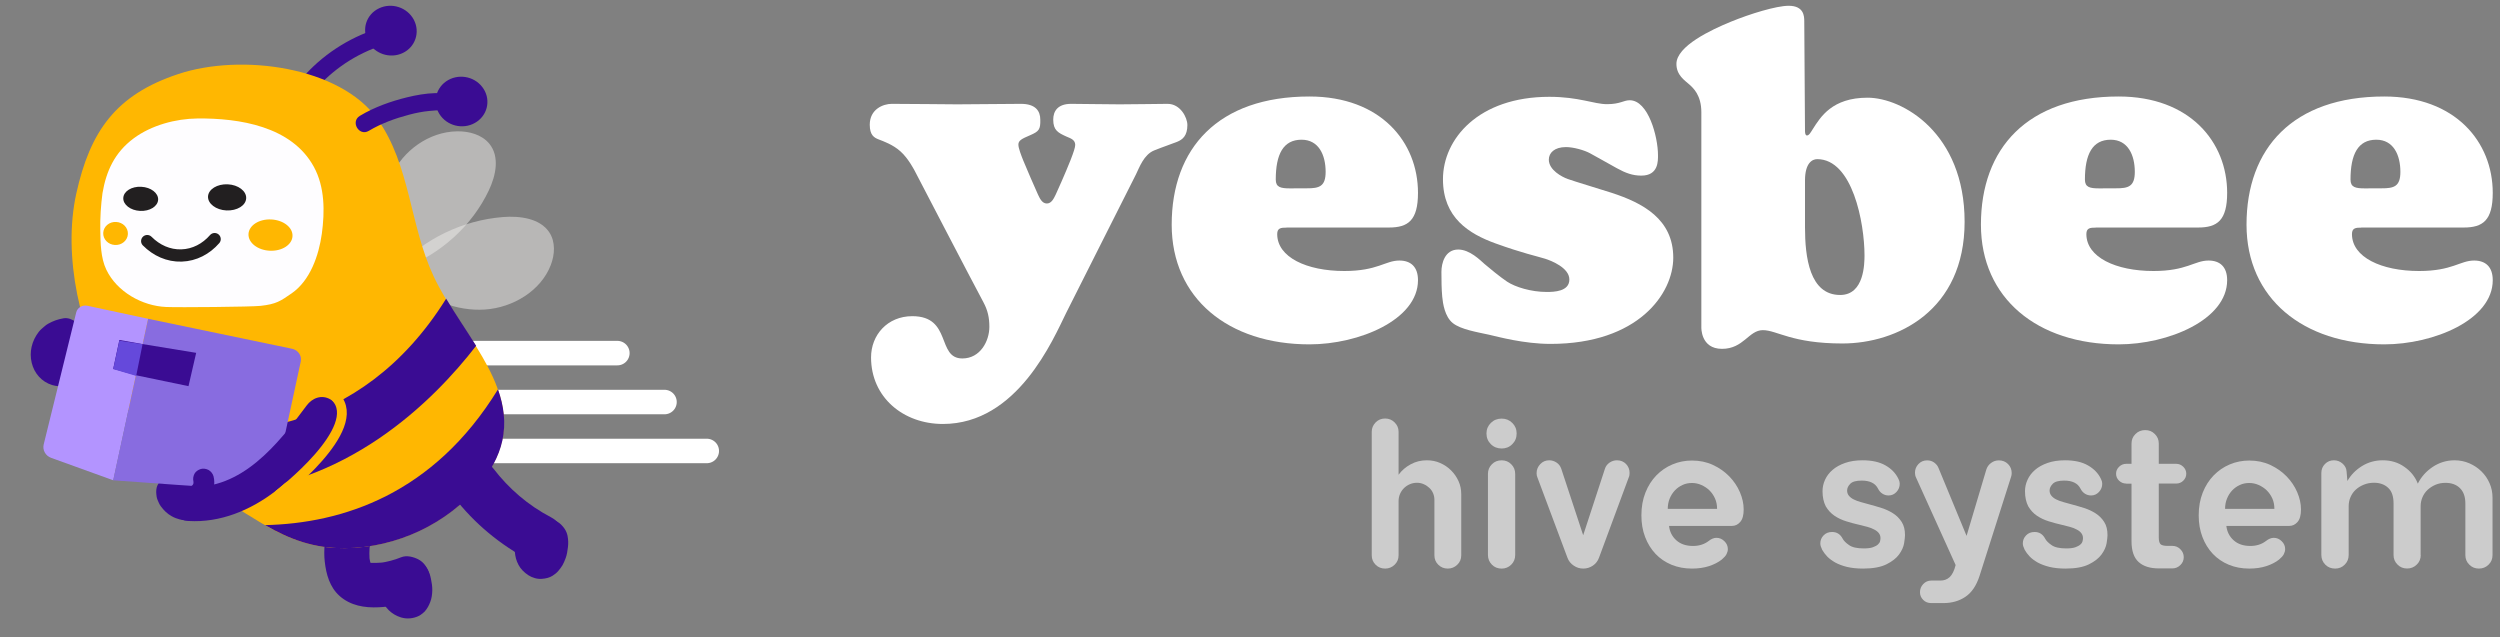<svg width="102" height="26" viewBox="0 0 102 26" fill="none" xmlns="http://www.w3.org/2000/svg">
<rect x="0" y="0" width="102" height="26" fill="#808080" stroke="none"/>
<g clip-path="url(#clip0)">
<path d="M3.327 13.717C3.336 13.668 3.34 13.615 3.332 13.57C3.307 13.405 3.233 13.237 3.093 13.135C2.954 13.032 2.769 12.954 2.588 12.987C2.354 13.028 2.169 13.094 1.964 13.209C1.91 13.237 1.861 13.274 1.816 13.315C1.733 13.385 1.647 13.455 1.581 13.541C1.298 13.906 1.187 14.361 1.294 14.804C1.397 15.227 1.696 15.58 2.132 15.711C2.469 15.813 2.847 15.748 3.085 15.477C3.254 15.284 3.274 15.059 3.286 14.821" fill="#3A0C93"/>
</g>
<g clip-path="url(#clip1)">
<g opacity="0.8">
<path opacity="0.8" d="M16.218 10.927C17.303 9.745 18.881 8.984 20.524 8.855C21.219 8.801 22.032 8.91 22.409 9.475C22.671 9.868 22.639 10.387 22.469 10.822C22.067 11.858 20.941 12.551 19.787 12.629C18.633 12.706 17.482 12.228 16.627 11.482" fill="#ECEAE9" fill-opacity="0.8"/>
</g>
<g opacity="0.8">
<path opacity="0.8" d="M16.459 10.943C17.991 10.364 19.268 9.2 19.946 7.765C20.235 7.156 20.395 6.387 19.963 5.862C19.661 5.494 19.143 5.35 18.655 5.358C17.497 5.373 16.436 6.154 15.976 7.165C15.515 8.175 15.601 9.369 16.049 10.392" fill="#ECEAE9" fill-opacity="0.8"/>
</g>
<path d="M17.533 18.399H28.836" stroke="white" stroke-miterlimit="10" stroke-linecap="round"/>
<path d="M15.592 16.403H27.111" stroke="white" stroke-miterlimit="10" stroke-linecap="round"/>
<path d="M13.668 14.407H25.188" stroke="white" stroke-miterlimit="10" stroke-linecap="round"/>
<path d="M16.433 2.163C15.915 2.408 15.282 2.199 15.015 1.694C14.747 1.189 14.949 0.582 15.467 0.338C15.985 0.093 16.618 0.302 16.885 0.807C17.149 1.312 16.948 1.919 16.433 2.163Z" fill="#3A0C93"/>
<path d="M15.632 1.098C14.421 1.44 13.316 2.112 12.468 3.031C12.336 3.171 12.326 3.393 12.468 3.533C12.6 3.664 12.844 3.677 12.976 3.533C13.741 2.702 14.725 2.092 15.82 1.782C16.265 1.655 16.077 0.971 15.632 1.098Z" fill="#3A0C93"/>
<path d="M13.385 21.504C13.254 21.957 13.197 22.446 13.25 22.915C13.306 23.424 13.451 23.952 13.851 24.311C14.296 24.709 14.87 24.806 15.454 24.777C15.932 24.754 16.414 24.666 16.859 24.487C17.09 24.392 17.278 24.291 17.407 24.07C17.523 23.874 17.572 23.587 17.499 23.369C17.427 23.15 17.288 22.938 17.077 22.827C16.873 22.72 16.592 22.645 16.368 22.736C16.087 22.85 15.8 22.925 15.5 22.968C15.583 22.958 15.662 22.945 15.744 22.935C15.48 22.968 15.207 22.981 14.943 22.948C15.025 22.958 15.104 22.971 15.187 22.981C15.101 22.968 15.018 22.948 14.939 22.915C15.012 22.945 15.085 22.977 15.16 23.007C15.104 22.981 15.055 22.951 15.005 22.915C15.068 22.964 15.131 23.01 15.19 23.059C15.137 23.017 15.091 22.968 15.048 22.915C15.098 22.977 15.144 23.039 15.193 23.098C15.147 23.033 15.108 22.964 15.075 22.893C15.104 22.964 15.137 23.036 15.167 23.111C15.114 22.981 15.081 22.847 15.061 22.71C15.071 22.791 15.085 22.87 15.094 22.951C15.061 22.697 15.065 22.446 15.094 22.192C15.085 22.273 15.071 22.351 15.061 22.433C15.085 22.283 15.114 22.133 15.157 21.989C15.289 21.533 14.995 20.982 14.514 20.871C14.022 20.76 13.527 21.018 13.385 21.504Z" fill="#3A0C93"/>
<path d="M15.499 24.001C15.493 24.096 15.509 24.19 15.526 24.281C15.533 24.33 15.546 24.376 15.566 24.422C15.635 24.604 15.724 24.764 15.866 24.901C16.008 25.038 16.173 25.132 16.361 25.191C16.605 25.266 16.869 25.237 17.096 25.126C17.119 25.116 17.136 25.103 17.156 25.09C17.212 25.047 17.274 25.008 17.324 24.953C17.436 24.826 17.489 24.721 17.552 24.568C17.611 24.418 17.634 24.249 17.637 24.089C17.641 23.929 17.614 23.763 17.581 23.607C17.552 23.463 17.502 23.316 17.423 23.192C17.271 22.954 17.047 22.795 16.766 22.759C16.72 22.752 16.671 22.742 16.625 22.746C16.552 22.749 16.47 22.759 16.4 22.778C16.334 22.801 16.258 22.827 16.202 22.87C16.084 22.951 16.034 23.01 15.945 23.127C15.899 23.199 15.872 23.277 15.869 23.362C15.849 23.447 15.852 23.528 15.879 23.613C15.918 23.76 16.034 23.916 16.173 23.988C16.321 24.066 16.499 24.105 16.664 24.05C16.714 24.03 16.766 24.008 16.816 23.988C16.912 23.933 16.987 23.858 17.044 23.763C17.047 23.76 17.05 23.756 17.053 23.753C17.02 23.796 16.987 23.838 16.954 23.88C16.961 23.874 16.968 23.867 16.974 23.861C16.931 23.893 16.889 23.926 16.846 23.959C16.855 23.949 16.869 23.942 16.879 23.936C16.829 23.955 16.776 23.978 16.727 23.998C16.743 23.991 16.76 23.985 16.78 23.981C16.724 23.988 16.667 23.998 16.611 24.004C16.634 24.001 16.657 24.001 16.684 24.004C16.628 23.998 16.572 23.988 16.516 23.981C16.535 23.985 16.552 23.991 16.572 23.998C16.522 23.978 16.47 23.955 16.42 23.936C16.443 23.946 16.463 23.959 16.483 23.972C16.44 23.939 16.397 23.906 16.354 23.874C16.37 23.89 16.387 23.903 16.4 23.923C16.367 23.88 16.334 23.838 16.301 23.796C16.324 23.828 16.344 23.861 16.361 23.897C16.341 23.848 16.318 23.796 16.298 23.747C16.337 23.845 16.361 23.949 16.374 24.053C16.367 23.998 16.357 23.942 16.351 23.887C16.364 23.988 16.367 24.089 16.354 24.19C16.361 24.135 16.37 24.079 16.377 24.024C16.367 24.096 16.351 24.167 16.321 24.236C16.341 24.187 16.364 24.135 16.384 24.086C16.37 24.118 16.351 24.148 16.331 24.177C16.364 24.135 16.397 24.092 16.43 24.05C16.413 24.069 16.4 24.086 16.38 24.102C16.423 24.069 16.466 24.037 16.509 24.004C16.489 24.017 16.47 24.03 16.45 24.04C16.499 24.02 16.552 23.998 16.601 23.978C16.578 23.988 16.559 23.991 16.535 23.998C16.591 23.991 16.648 23.981 16.704 23.975C16.667 23.978 16.634 23.978 16.598 23.975C16.654 23.981 16.71 23.991 16.766 23.998C16.73 23.991 16.697 23.981 16.661 23.968C16.71 23.988 16.763 24.011 16.813 24.03C16.766 24.011 16.724 23.985 16.684 23.955C16.727 23.988 16.77 24.02 16.813 24.053C16.773 24.024 16.74 23.988 16.707 23.949C16.74 23.991 16.773 24.034 16.806 24.076C16.773 24.034 16.747 23.985 16.724 23.936C16.743 23.985 16.766 24.037 16.786 24.086C16.766 24.04 16.756 23.994 16.747 23.946C16.753 24.001 16.763 24.056 16.77 24.112C16.766 24.073 16.763 24.037 16.766 23.998C16.776 23.845 16.687 23.659 16.578 23.551C16.47 23.444 16.288 23.359 16.126 23.365C15.961 23.372 15.79 23.427 15.674 23.551C15.641 23.593 15.608 23.636 15.575 23.678C15.529 23.782 15.499 23.887 15.499 24.001Z" fill="#3A0C93"/>
<path d="M10.473 21.22C8.16 19.867 6.066 18.106 4.663 15.889C3.258 13.675 2.552 10.428 3.113 7.895C3.674 5.362 4.719 3.865 7.283 3.018C9.843 2.17 13.871 2.718 15.399 4.856C16.741 6.731 16.718 9.202 17.692 11.273C18.747 13.519 21.011 15.563 20.486 17.973C20.341 18.634 19.988 19.241 19.552 19.776C18.253 21.363 16.174 22.345 14.066 22.364C11.958 22.384 10.635 21.344 8.629 20.014" fill="#FFB701"/>
<path d="M8.689 20.033L8.827 20.124C14.093 19.958 17.685 16.362 19.427 14.109C19.028 13.47 18.589 12.831 18.203 12.185C14.673 17.849 9.233 18.015 5.818 17.418C6.656 18.393 7.633 19.264 8.689 20.033Z" fill="#3A0C93"/>
<path d="M7.635 19.505C7.434 19.499 7.233 19.492 7.031 19.485C6.949 19.482 6.873 19.485 6.79 19.502C6.698 19.521 6.606 19.573 6.54 19.639C6.503 19.675 6.5 19.665 6.454 19.746C6.434 19.782 6.404 19.841 6.395 19.883C6.362 20.023 6.371 20.125 6.391 20.265C6.404 20.353 6.444 20.434 6.48 20.516C6.503 20.568 6.53 20.614 6.563 20.659C6.685 20.822 6.82 20.959 7.002 21.06C7.209 21.178 7.45 21.236 7.688 21.24C7.816 21.24 7.952 21.184 8.041 21.096C8.127 21.011 8.193 20.871 8.186 20.747C8.179 20.62 8.137 20.486 8.041 20.398C7.942 20.31 7.823 20.255 7.688 20.255C7.648 20.255 7.609 20.252 7.566 20.248C7.609 20.255 7.655 20.262 7.698 20.265C7.619 20.255 7.543 20.232 7.47 20.203C7.51 20.219 7.549 20.235 7.589 20.252C7.523 20.222 7.46 20.186 7.401 20.141C7.434 20.167 7.467 20.193 7.503 20.219C7.447 20.177 7.397 20.125 7.351 20.069C7.378 20.102 7.404 20.134 7.43 20.17C7.394 20.125 7.365 20.072 7.341 20.02C7.358 20.059 7.374 20.098 7.391 20.138C7.371 20.095 7.358 20.049 7.351 20.001C7.358 20.043 7.365 20.089 7.368 20.131C7.365 20.098 7.365 20.066 7.368 20.03C7.361 20.072 7.355 20.118 7.351 20.16C7.351 20.151 7.355 20.144 7.358 20.134C7.341 20.173 7.325 20.213 7.308 20.252C7.312 20.248 7.312 20.245 7.315 20.242C7.289 20.274 7.262 20.307 7.236 20.343C7.239 20.34 7.242 20.336 7.246 20.336C7.213 20.363 7.18 20.389 7.143 20.415C7.147 20.415 7.15 20.411 7.153 20.411C7.114 20.428 7.074 20.444 7.035 20.46C7.041 20.457 7.048 20.457 7.054 20.454C7.012 20.46 6.965 20.467 6.922 20.47C6.975 20.467 7.031 20.47 7.087 20.473C7.15 20.477 7.209 20.477 7.272 20.48C7.394 20.483 7.513 20.486 7.635 20.49C7.76 20.493 7.902 20.431 7.988 20.346C8.074 20.262 8.14 20.121 8.133 19.997C8.127 19.87 8.084 19.737 7.988 19.648C7.889 19.557 7.774 19.508 7.635 19.505Z" fill="#3A0C93"/>
<path d="M3.567 12.475L6.045 13.007L4.62 19.596L2.086 18.68C1.855 18.595 1.727 18.363 1.783 18.132L3.109 12.749C3.155 12.553 3.36 12.43 3.567 12.475Z" fill="#B394FF"/>
<path d="M6.044 13.007L11.914 14.229C12.164 14.282 12.323 14.516 12.27 14.754L11.227 19.586C11.168 19.857 10.907 20.046 10.617 20.026L4.619 19.596" fill="#886CE0"/>
<path d="M4.87 13.871L5.774 14.031L8.004 14.396L7.691 15.755L5.556 15.312L4.619 15.048L4.87 13.871Z" fill="#3A0C93"/>
<path d="M5.817 14.043L5.556 15.337L4.619 15.06L4.87 13.899L5.817 14.043Z" fill="#6549DB"/>
<path d="M20.133 19.121C20.766 19.942 21.544 20.614 22.472 21.1C23.597 21.69 22.782 23.48 21.65 22.886C20.406 22.231 19.357 21.364 18.506 20.262C17.737 19.258 19.364 18.116 20.133 19.121Z" fill="#3A0C93"/>
<path d="M21.067 22.081C21.051 22.123 21.038 22.166 21.031 22.208C21.015 22.302 20.995 22.41 21.005 22.508C21.021 22.707 21.061 22.87 21.156 23.049C21.245 23.218 21.391 23.359 21.552 23.466C21.711 23.571 21.928 23.636 22.12 23.616C22.271 23.603 22.41 23.574 22.542 23.492C22.628 23.437 22.71 23.375 22.776 23.297C22.839 23.222 22.902 23.144 22.951 23.059C23.001 22.971 23.04 22.873 23.076 22.778C23.133 22.632 23.152 22.475 23.172 22.322C23.192 22.162 23.185 22.019 23.156 21.862C23.136 21.761 23.093 21.657 23.034 21.572C22.951 21.455 22.855 21.347 22.724 21.279C22.466 21.145 22.123 21.109 21.872 21.282C21.734 21.377 21.625 21.494 21.579 21.657C21.536 21.807 21.556 22.009 21.641 22.143C21.73 22.276 21.859 22.397 22.021 22.433C22.179 22.469 22.374 22.465 22.512 22.371C22.526 22.361 22.535 22.355 22.549 22.348C22.499 22.368 22.446 22.39 22.397 22.41C22.41 22.407 22.423 22.404 22.44 22.4C22.384 22.407 22.328 22.416 22.271 22.423C22.288 22.423 22.301 22.423 22.314 22.423C22.258 22.416 22.202 22.407 22.146 22.4C22.166 22.404 22.186 22.407 22.202 22.413C22.153 22.394 22.1 22.371 22.05 22.351C22.073 22.361 22.097 22.374 22.116 22.387C22.073 22.355 22.031 22.322 21.988 22.289C22.004 22.302 22.017 22.315 22.031 22.332C21.998 22.289 21.965 22.247 21.932 22.205C21.945 22.224 21.958 22.244 21.968 22.267C21.948 22.218 21.925 22.166 21.905 22.117C21.919 22.152 21.928 22.188 21.932 22.224C21.925 22.169 21.915 22.113 21.909 22.058C21.919 22.146 21.909 22.237 21.899 22.325C21.905 22.27 21.915 22.214 21.922 22.159C21.905 22.267 21.882 22.374 21.839 22.475C21.859 22.426 21.882 22.374 21.902 22.325C21.872 22.397 21.833 22.462 21.787 22.524C21.82 22.482 21.852 22.439 21.886 22.397C21.859 22.43 21.829 22.462 21.796 22.488C21.839 22.456 21.882 22.423 21.925 22.39C21.902 22.41 21.876 22.423 21.849 22.436C21.899 22.416 21.951 22.394 22.001 22.374C21.984 22.381 21.968 22.384 21.948 22.387C22.004 22.381 22.06 22.371 22.116 22.364C22.093 22.368 22.067 22.368 22.044 22.368C22.1 22.374 22.156 22.384 22.212 22.39C22.182 22.387 22.153 22.377 22.123 22.368C22.172 22.387 22.225 22.41 22.275 22.43C22.238 22.413 22.209 22.397 22.176 22.374C22.219 22.407 22.262 22.439 22.305 22.472C22.268 22.443 22.235 22.413 22.206 22.377C22.238 22.42 22.271 22.462 22.305 22.505C22.275 22.465 22.248 22.423 22.229 22.374C22.248 22.423 22.271 22.475 22.291 22.524C22.271 22.478 22.258 22.43 22.252 22.381C22.258 22.436 22.268 22.491 22.275 22.547C22.268 22.491 22.268 22.436 22.275 22.381C22.268 22.436 22.258 22.491 22.252 22.547C22.258 22.501 22.271 22.459 22.288 22.42C22.344 22.28 22.298 22.061 22.225 21.934C22.149 21.804 21.998 21.68 21.846 21.644C21.684 21.608 21.5 21.614 21.354 21.706C21.311 21.738 21.268 21.771 21.226 21.804C21.15 21.882 21.097 21.973 21.067 22.081Z" fill="#3A0C93"/>
<path d="M4.336 10.999C4.768 11.905 5.797 12.482 6.777 12.525C7.295 12.547 10.254 12.521 10.63 12.479C11.274 12.407 11.439 12.287 11.897 11.97C12.659 11.445 13.009 10.415 13.131 9.535C13.253 8.632 13.257 7.634 12.805 6.806C11.901 5.147 9.753 4.817 8.054 4.834C7.176 4.843 6.183 5.104 5.454 5.645C4.679 6.222 4.336 6.972 4.181 7.882C4.115 8.387 4.082 8.889 4.092 9.398C4.101 9.923 4.108 10.52 4.336 10.999Z" fill="#FEFDFF"/>
<path d="M12.511 16.545C11.343 18.123 9.862 19.997 7.685 19.86C7.302 19.838 6.979 20.2 6.979 20.558C6.979 20.956 7.302 21.233 7.685 21.256C8.981 21.337 10.225 20.816 11.234 20.04C12.237 19.27 12.989 18.253 13.732 17.249C13.956 16.946 13.785 16.47 13.478 16.294C13.121 16.088 12.739 16.238 12.511 16.545Z" fill="#3A0C93"/>
<path d="M7.691 20.704C7.863 20.704 8.015 20.662 8.17 20.59C8.216 20.571 8.259 20.545 8.302 20.512C8.368 20.463 8.434 20.418 8.483 20.356C8.589 20.228 8.674 20.091 8.714 19.928C8.754 19.762 8.754 19.596 8.711 19.43C8.684 19.329 8.605 19.231 8.516 19.179C8.424 19.126 8.292 19.104 8.19 19.136C8.087 19.169 7.988 19.231 7.935 19.329C7.883 19.43 7.866 19.537 7.893 19.651C7.899 19.674 7.902 19.697 7.906 19.72C7.899 19.684 7.896 19.645 7.889 19.609C7.896 19.661 7.896 19.71 7.889 19.762C7.896 19.726 7.899 19.687 7.906 19.651C7.899 19.703 7.883 19.752 7.866 19.798C7.879 19.765 7.896 19.733 7.909 19.697C7.889 19.746 7.863 19.788 7.83 19.831C7.853 19.801 7.873 19.775 7.896 19.746C7.863 19.785 7.83 19.821 7.787 19.85C7.817 19.827 7.843 19.808 7.873 19.785C7.83 19.818 7.78 19.844 7.731 19.866C7.764 19.854 7.797 19.837 7.833 19.824C7.777 19.847 7.721 19.863 7.662 19.87C7.698 19.863 7.738 19.86 7.774 19.854C7.747 19.857 7.718 19.86 7.691 19.86C7.582 19.86 7.47 19.906 7.391 19.984C7.319 20.056 7.262 20.176 7.266 20.281C7.269 20.388 7.305 20.502 7.391 20.577C7.474 20.659 7.576 20.704 7.691 20.704Z" fill="#3A0C93"/>
<path d="M19.562 19.779C19.998 19.244 20.354 18.637 20.496 17.976C20.654 17.252 20.555 16.561 20.318 15.886C17.685 20.176 13.96 21.353 10.816 21.425C11.829 22.009 12.812 22.377 14.076 22.367C16.184 22.348 18.262 21.366 19.562 19.779Z" fill="#3A0C93"/>
<path d="M11.398 20.164C11.398 20.164 14.898 17.486 13.7 16.204" stroke="#FFB701" stroke-width="0.4" stroke-miterlimit="10" stroke-linecap="round"/>
<path d="M18.86 3.995C18.154 3.686 17.342 3.793 16.613 3.969C15.946 4.132 15.27 4.373 14.683 4.726C14.287 4.964 14.65 5.577 15.046 5.339C15.554 5.035 16.121 4.83 16.692 4.68C16.962 4.608 17.236 4.553 17.514 4.527C17.837 4.494 18.193 4.471 18.5 4.605C18.678 4.683 18.886 4.657 18.991 4.478C19.081 4.331 19.041 4.074 18.86 3.995Z" fill="#3A0C93"/>
<path d="M19.464 4.96C18.996 5.289 18.336 5.188 17.986 4.735C17.637 4.282 17.732 3.653 18.197 3.323C18.666 2.994 19.326 3.095 19.675 3.548C20.025 3.998 19.933 4.631 19.464 4.96Z" fill="#3A0C93"/>
<path d="M8.487 8.015C8.474 8.309 8.81 8.566 9.239 8.586C9.668 8.605 10.031 8.387 10.044 8.09C10.06 7.797 9.721 7.539 9.292 7.52C8.863 7.5 8.503 7.722 8.487 8.015Z" fill="#221F20"/>
<path d="M5.03 8.077C5.017 8.348 5.323 8.586 5.716 8.605C6.109 8.625 6.438 8.42 6.452 8.149C6.465 7.878 6.158 7.64 5.765 7.621C5.373 7.598 5.043 7.803 5.03 8.077Z" fill="#221F20"/>
<path d="M8.757 9.756C8.411 10.154 7.936 10.408 7.405 10.424C6.874 10.441 6.382 10.216 6.006 9.837" stroke="#221F20" stroke-width="0.5" stroke-miterlimit="10" stroke-linecap="round"/>
<path d="M11.934 9.635C11.918 9.987 11.502 10.255 11.004 10.229C10.509 10.206 10.12 9.899 10.139 9.547C10.156 9.195 10.572 8.928 11.07 8.954C11.565 8.98 11.954 9.283 11.934 9.635Z" fill="#FFB701"/>
<path d="M5.218 9.551C5.205 9.809 4.97 10.011 4.69 9.995C4.413 9.982 4.198 9.76 4.212 9.499C4.225 9.241 4.459 9.039 4.739 9.056C5.016 9.069 5.231 9.29 5.218 9.551Z" fill="#FFB701"/>
<path d="M85.507 9.287C85.279 9.287 85.124 9.3 85.124 9.551C85.124 10.493 86.322 11.057 87.863 11.057C89.222 11.057 89.532 10.63 90.109 10.63C90.571 10.63 90.868 10.884 90.868 11.432C90.868 13.049 88.46 14.05 86.441 14.05C83.128 14.05 80.822 12.169 80.822 9.166C80.822 6.056 82.709 3.937 86.441 3.937C89.347 3.937 90.868 5.795 90.868 7.868C90.868 8.993 90.466 9.283 89.684 9.283H85.507V9.287ZM87.1 7.011C87.1 6.333 86.823 5.7 86.117 5.7C85.368 5.7 85.065 6.297 85.065 7.327C85.065 7.64 85.263 7.686 85.649 7.686C85.778 7.686 86.207 7.683 86.332 7.683C86.84 7.686 87.1 7.608 87.1 7.011Z" fill="white"/>
<path d="M96.343 9.287C96.115 9.287 95.96 9.3 95.96 9.551C95.96 10.493 97.158 11.057 98.699 11.057C100.058 11.057 100.368 10.63 100.945 10.63C101.407 10.63 101.704 10.884 101.704 11.432C101.704 13.049 99.296 14.05 97.277 14.05C93.964 14.05 91.658 12.169 91.658 9.166C91.658 6.056 93.545 3.937 97.277 3.937C100.183 3.937 101.704 5.795 101.704 7.868C101.704 8.993 101.302 9.283 100.52 9.283H96.343V9.287ZM97.936 7.011C97.936 6.333 97.659 5.7 96.953 5.7C96.204 5.7 95.901 6.297 95.901 7.327C95.901 7.64 96.099 7.686 96.485 7.686C96.614 7.686 97.042 7.683 97.168 7.683C97.676 7.686 97.936 7.608 97.936 7.011Z" fill="white"/>
<path d="M52.493 9.287C52.265 9.287 52.11 9.3 52.11 9.551C52.11 10.493 53.308 11.057 54.848 11.057C56.208 11.057 56.518 10.63 57.095 10.63C57.557 10.63 57.854 10.884 57.854 11.432C57.854 13.049 55.446 14.05 53.426 14.05C50.114 14.05 47.805 12.169 47.805 9.166C47.805 6.056 49.692 3.937 53.426 3.937C56.333 3.937 57.854 5.795 57.854 7.868C57.854 8.993 57.451 9.283 56.669 9.283H52.493V9.287ZM54.086 7.011C54.086 6.333 53.809 5.7 53.103 5.7C52.354 5.7 52.051 6.297 52.051 7.327C52.051 7.64 52.249 7.686 52.635 7.686C52.763 7.686 53.192 7.683 53.318 7.683C53.826 7.686 54.086 7.608 54.086 7.011Z" fill="white"/>
<path d="M76.198 3.986C74.749 3.986 74.278 4.771 73.954 5.28C73.885 5.388 73.812 5.528 73.723 5.528C73.641 5.528 73.644 5.348 73.644 5.348C73.644 5.348 73.614 0.986 73.614 0.869C73.614 0.657 73.598 0.236 72.978 0.236C72.476 0.236 71.41 0.562 70.615 0.888C69.82 1.214 68.398 1.88 68.398 2.607C68.398 3.073 68.742 3.281 68.926 3.448C69.085 3.591 69.415 3.885 69.415 4.579C69.415 5.306 69.415 13.349 69.415 13.349C69.415 13.349 69.378 14.233 70.259 14.233C71.14 14.233 71.348 13.47 71.925 13.47C72.499 13.47 73.1 14.014 75.168 14.014C77.398 14.014 80.156 12.678 80.156 9.049C80.156 5.423 77.616 3.986 76.198 3.986ZM75.079 12.035C73.829 12.035 73.644 10.49 73.644 9.274C73.644 8.622 73.644 8.113 73.644 7.363C73.644 6.653 73.938 6.493 74.142 6.493C75.581 6.493 76.072 9.085 76.072 10.428C76.069 10.735 76.069 12.035 75.079 12.035Z" fill="white"/>
<path d="M47.637 4.237C47.169 4.237 46.459 4.257 45.684 4.257C44.909 4.257 44.331 4.237 43.701 4.237C43.154 4.237 42.972 4.537 42.972 4.88C42.972 5.316 43.167 5.418 43.523 5.577C43.662 5.639 43.869 5.695 43.869 5.91C43.869 6.014 43.803 6.21 43.678 6.533C43.46 7.084 43.12 7.84 43.078 7.928C43.002 8.081 42.909 8.303 42.711 8.303C42.504 8.303 42.411 8.062 42.345 7.928C42.256 7.742 41.837 6.767 41.748 6.546C41.669 6.347 41.55 6.047 41.55 5.9C41.55 5.734 41.682 5.665 42.025 5.519C42.391 5.362 42.454 5.281 42.444 4.88C42.444 4.527 42.249 4.237 41.656 4.237C41.352 4.237 39.386 4.257 39.056 4.257C38.729 4.257 37.113 4.237 36.384 4.237C36.027 4.237 35.486 4.459 35.486 5.088C35.486 5.519 35.671 5.62 35.849 5.688C36.05 5.766 36.43 5.9 36.733 6.171C37.067 6.461 37.334 6.996 37.334 6.996C37.334 6.996 39.66 11.472 40.122 12.329C40.303 12.665 40.366 12.962 40.366 13.337C40.366 13.914 39.996 14.625 39.264 14.625C38.205 14.625 38.851 12.9 37.222 12.9C36.209 12.9 35.539 13.666 35.539 14.582C35.539 16.212 36.855 17.298 38.469 17.298C41.517 17.298 42.969 13.839 43.503 12.76C44.041 11.681 46.205 7.406 46.347 7.116C46.489 6.826 46.67 6.308 47.089 6.138C47.485 5.978 47.733 5.903 48.026 5.786C48.247 5.698 48.445 5.541 48.445 5.101C48.445 4.792 48.158 4.237 47.637 4.237Z" fill="white"/>
<path d="M67.646 6.33C67.646 5.584 67.253 4.09 66.491 4.09C66.243 4.09 66.102 4.25 65.567 4.25C65.033 4.25 64.422 3.95 63.212 3.95C60.322 3.95 58.873 5.668 58.873 7.312C58.873 8.883 59.932 9.538 61.014 9.93C62.123 10.331 62.703 10.451 63.04 10.556C63.297 10.637 64.03 10.927 64.03 11.403C64.03 11.899 63.396 11.912 63.106 11.912C62.473 11.912 61.823 11.713 61.489 11.491C61.209 11.305 60.744 10.921 60.569 10.771C60.397 10.621 59.968 10.181 59.497 10.181C58.949 10.181 58.81 10.745 58.81 11.094C58.81 11.442 58.814 11.794 58.843 12.107C58.87 12.388 58.949 12.919 59.272 13.18C59.602 13.447 60.298 13.555 60.75 13.656C61.113 13.738 62.176 14.031 63.261 14.031C66.844 14.031 68.269 11.977 68.269 10.513C68.269 8.935 67.019 8.28 65.762 7.869C65.485 7.778 64.191 7.387 63.961 7.302C63.726 7.217 63.192 6.937 63.192 6.513C63.192 6.239 63.419 6.001 63.891 6.001C64.198 6.001 64.633 6.125 64.865 6.249C65.062 6.353 65.491 6.601 65.966 6.862C66.326 7.061 66.613 7.165 66.963 7.165C67.672 7.168 67.646 6.555 67.646 6.33Z" fill="white"/>
<path d="M56.514 23.198C56.359 23.198 56.231 23.146 56.125 23.041C56.02 22.937 55.967 22.81 55.967 22.657V17.616C55.967 17.47 56.02 17.343 56.125 17.235C56.231 17.127 56.359 17.075 56.514 17.075C56.663 17.075 56.792 17.127 56.901 17.235C57.009 17.343 57.062 17.47 57.062 17.616V19.37C57.188 19.194 57.352 19.054 57.557 18.943C57.758 18.832 57.979 18.78 58.217 18.78C58.411 18.78 58.593 18.816 58.761 18.891C58.929 18.966 59.078 19.064 59.203 19.191C59.332 19.318 59.431 19.462 59.507 19.628C59.583 19.794 59.619 19.974 59.619 20.166V22.657C59.619 22.81 59.566 22.937 59.457 23.041C59.348 23.146 59.22 23.198 59.071 23.198C58.916 23.198 58.788 23.146 58.682 23.041C58.576 22.937 58.524 22.81 58.524 22.657V20.394C58.524 20.3 58.507 20.212 58.471 20.127C58.435 20.042 58.385 19.967 58.316 19.905C58.25 19.843 58.174 19.791 58.088 19.755C58.002 19.716 57.91 19.697 57.811 19.697C57.712 19.697 57.616 19.716 57.524 19.755C57.432 19.794 57.352 19.846 57.283 19.915C57.214 19.983 57.161 20.062 57.121 20.153C57.082 20.244 57.062 20.339 57.062 20.443V22.657C57.062 22.81 57.009 22.937 56.901 23.041C56.792 23.146 56.663 23.198 56.514 23.198Z" fill="white" fill-opacity="0.6"/>
<path d="M61.269 18.299C61.094 18.299 60.945 18.24 60.827 18.122C60.708 18.005 60.648 17.858 60.648 17.686C60.648 17.516 60.708 17.372 60.827 17.255C60.945 17.138 61.09 17.079 61.269 17.079C61.44 17.079 61.582 17.138 61.701 17.255C61.82 17.372 61.879 17.516 61.879 17.686C61.879 17.862 61.82 18.005 61.701 18.122C61.585 18.24 61.44 18.299 61.269 18.299ZM61.269 23.199C61.11 23.199 60.975 23.146 60.87 23.039C60.764 22.931 60.708 22.801 60.708 22.641V19.338C60.708 19.179 60.761 19.048 60.87 18.941C60.975 18.833 61.11 18.781 61.269 18.781C61.424 18.781 61.552 18.833 61.658 18.941C61.767 19.048 61.82 19.179 61.82 19.338V22.641C61.82 22.801 61.767 22.931 61.658 23.039C61.552 23.143 61.424 23.199 61.269 23.199Z" fill="white" fill-opacity="0.6"/>
<path d="M62.726 19.478C62.703 19.429 62.693 19.37 62.693 19.305C62.693 19.162 62.743 19.041 62.842 18.937C62.941 18.832 63.063 18.78 63.208 18.78C63.317 18.78 63.419 18.813 63.511 18.875C63.604 18.937 63.663 19.021 63.7 19.126L64.594 21.838L65.481 19.126C65.514 19.021 65.577 18.94 65.669 18.875C65.762 18.813 65.861 18.78 65.973 18.78C66.121 18.78 66.246 18.832 66.342 18.93C66.438 19.031 66.487 19.152 66.487 19.295C66.487 19.367 66.478 19.426 66.454 19.475L65.237 22.761C65.188 22.892 65.105 22.999 64.99 23.077C64.874 23.156 64.742 23.198 64.6 23.198C64.455 23.198 64.326 23.159 64.208 23.077C64.089 22.999 64.003 22.892 63.954 22.761L62.726 19.478Z" fill="white" fill-opacity="0.6"/>
<path d="M70.03 21.943C70.152 21.943 70.261 21.988 70.354 22.08C70.449 22.171 70.496 22.279 70.496 22.402C70.496 22.468 70.479 22.536 70.443 22.608C70.406 22.68 70.341 22.751 70.248 22.83C70.109 22.94 69.938 23.028 69.73 23.097C69.522 23.165 69.288 23.198 69.031 23.198C68.727 23.198 68.45 23.146 68.196 23.041C67.945 22.937 67.728 22.79 67.546 22.598C67.365 22.406 67.223 22.177 67.121 21.91C67.018 21.643 66.969 21.346 66.969 21.027C66.969 20.681 67.025 20.371 67.134 20.097C67.243 19.82 67.394 19.586 67.582 19.393C67.77 19.201 67.988 19.051 68.239 18.947C68.486 18.842 68.754 18.79 69.034 18.79C69.344 18.79 69.628 18.849 69.888 18.969C70.149 19.09 70.37 19.247 70.555 19.436C70.74 19.628 70.885 19.84 70.987 20.078C71.089 20.316 71.142 20.551 71.142 20.785C71.142 21.02 71.096 21.19 71 21.297C70.905 21.405 70.796 21.457 70.667 21.457H68.097C68.123 21.698 68.226 21.894 68.397 22.047C68.569 22.2 68.796 22.275 69.077 22.275C69.324 22.275 69.539 22.207 69.717 22.07C69.819 21.988 69.925 21.943 70.03 21.943ZM70.057 20.762C70.057 20.609 70.03 20.469 69.974 20.342C69.918 20.215 69.842 20.104 69.747 20.009C69.651 19.915 69.539 19.843 69.417 19.788C69.291 19.732 69.163 19.706 69.031 19.706C68.892 19.706 68.763 19.732 68.645 19.788C68.526 19.843 68.424 19.915 68.335 20.009C68.246 20.104 68.176 20.212 68.123 20.342C68.071 20.469 68.044 20.613 68.044 20.762H70.057Z" fill="white" fill-opacity="0.6"/>
<path d="M74.359 20.042C74.359 19.882 74.392 19.729 74.461 19.576C74.53 19.423 74.632 19.289 74.768 19.172C74.903 19.054 75.075 18.96 75.279 18.888C75.484 18.816 75.721 18.78 75.992 18.78C76.374 18.78 76.684 18.849 76.929 18.989C77.173 19.129 77.344 19.308 77.45 19.527C77.476 19.582 77.493 19.625 77.499 19.654C77.506 19.683 77.509 19.713 77.509 19.739C77.509 19.863 77.466 19.974 77.377 20.071C77.288 20.166 77.183 20.215 77.054 20.215C76.958 20.215 76.876 20.189 76.8 20.14C76.724 20.091 76.665 20.022 76.622 19.934C76.51 19.716 76.289 19.608 75.959 19.608C75.731 19.608 75.576 19.651 75.49 19.739C75.404 19.827 75.362 19.918 75.362 20.016C75.362 20.097 75.388 20.169 75.437 20.228C75.487 20.287 75.553 20.339 75.635 20.378C75.718 20.42 75.814 20.456 75.922 20.485C76.031 20.515 76.143 20.547 76.266 20.58C76.43 20.622 76.599 20.674 76.77 20.727C76.942 20.782 77.097 20.854 77.239 20.945C77.381 21.036 77.496 21.151 77.588 21.294C77.681 21.437 77.724 21.617 77.724 21.835C77.724 21.907 77.71 22.018 77.687 22.168C77.661 22.318 77.592 22.471 77.48 22.624C77.367 22.777 77.196 22.911 76.965 23.025C76.734 23.139 76.417 23.198 76.015 23.198C75.767 23.198 75.546 23.175 75.358 23.13C75.17 23.084 75.008 23.022 74.877 22.95C74.745 22.875 74.636 22.794 74.55 22.706C74.464 22.614 74.395 22.523 74.345 22.432C74.319 22.373 74.299 22.321 74.286 22.285C74.276 22.246 74.269 22.21 74.269 22.171C74.269 22.047 74.312 21.936 74.401 21.845C74.491 21.75 74.606 21.705 74.751 21.705C74.946 21.705 75.088 21.799 75.183 21.982C75.226 22.063 75.312 22.151 75.441 22.239C75.566 22.331 75.771 22.376 76.044 22.376C76.2 22.376 76.322 22.36 76.414 22.328C76.506 22.295 76.576 22.256 76.622 22.213C76.668 22.171 76.698 22.125 76.708 22.076C76.718 22.031 76.724 21.992 76.724 21.959C76.724 21.878 76.701 21.809 76.655 21.75C76.609 21.692 76.546 21.643 76.467 21.604C76.391 21.561 76.299 21.525 76.19 21.496C76.081 21.467 75.969 21.437 75.853 21.411C75.682 21.372 75.507 21.327 75.332 21.271C75.154 21.216 74.992 21.141 74.847 21.043C74.702 20.945 74.583 20.815 74.491 20.658C74.405 20.489 74.359 20.287 74.359 20.042Z" fill="white" fill-opacity="0.6"/>
<path d="M78.174 19.484C78.157 19.452 78.147 19.416 78.141 19.383C78.134 19.347 78.131 19.315 78.131 19.288C78.131 19.152 78.177 19.034 78.273 18.933C78.368 18.832 78.484 18.783 78.629 18.783C78.735 18.783 78.827 18.812 78.909 18.868C78.992 18.927 79.055 19.002 79.091 19.093L80.236 21.864L81.041 19.161C81.074 19.054 81.136 18.962 81.232 18.891C81.328 18.819 81.433 18.783 81.555 18.783C81.704 18.783 81.829 18.835 81.928 18.933C82.027 19.034 82.077 19.155 82.077 19.298C82.077 19.354 82.07 19.409 82.05 19.461L80.764 23.501C80.635 23.895 80.447 24.176 80.189 24.349C79.936 24.521 79.635 24.606 79.286 24.606H78.797C78.665 24.606 78.553 24.564 78.467 24.476C78.378 24.388 78.335 24.283 78.335 24.163C78.335 24.035 78.378 23.925 78.467 23.83C78.556 23.736 78.665 23.687 78.797 23.687H79.17C79.319 23.687 79.444 23.641 79.546 23.547C79.648 23.452 79.731 23.289 79.79 23.054L78.174 19.484Z" fill="white" fill-opacity="0.6"/>
<path d="M82.62 20.042C82.62 19.882 82.653 19.729 82.723 19.576C82.792 19.423 82.894 19.289 83.029 19.172C83.165 19.054 83.336 18.96 83.541 18.888C83.745 18.816 83.983 18.78 84.253 18.78C84.636 18.78 84.946 18.849 85.19 18.989C85.434 19.129 85.606 19.308 85.712 19.527C85.738 19.582 85.754 19.625 85.761 19.654C85.768 19.683 85.771 19.713 85.771 19.739C85.771 19.863 85.728 19.974 85.639 20.071C85.55 20.166 85.444 20.215 85.316 20.215C85.22 20.215 85.138 20.189 85.062 20.14C84.986 20.091 84.926 20.022 84.883 19.934C84.771 19.716 84.55 19.608 84.22 19.608C83.993 19.608 83.838 19.651 83.752 19.739C83.666 19.827 83.623 19.918 83.623 20.016C83.623 20.097 83.65 20.169 83.699 20.228C83.749 20.287 83.815 20.339 83.897 20.378C83.98 20.42 84.075 20.456 84.184 20.485C84.293 20.515 84.405 20.547 84.527 20.58C84.692 20.622 84.86 20.674 85.032 20.727C85.204 20.782 85.359 20.854 85.501 20.945C85.642 21.036 85.758 21.151 85.85 21.294C85.943 21.437 85.986 21.617 85.986 21.835C85.986 21.907 85.972 22.018 85.949 22.168C85.923 22.318 85.853 22.471 85.741 22.624C85.629 22.777 85.458 22.911 85.227 23.025C84.996 23.139 84.679 23.198 84.276 23.198C84.029 23.198 83.808 23.175 83.62 23.13C83.432 23.084 83.27 23.022 83.138 22.95C83.006 22.875 82.897 22.794 82.812 22.706C82.726 22.614 82.657 22.523 82.607 22.432C82.581 22.373 82.561 22.321 82.548 22.285C82.538 22.246 82.531 22.21 82.531 22.171C82.531 22.047 82.574 21.936 82.663 21.845C82.752 21.75 82.868 21.705 83.013 21.705C83.208 21.705 83.349 21.799 83.445 21.982C83.488 22.063 83.574 22.151 83.702 22.239C83.828 22.331 84.032 22.376 84.306 22.376C84.461 22.376 84.583 22.36 84.676 22.328C84.768 22.295 84.837 22.256 84.883 22.213C84.93 22.171 84.959 22.125 84.969 22.076C84.979 22.031 84.986 21.992 84.986 21.959C84.986 21.878 84.963 21.809 84.916 21.75C84.87 21.692 84.808 21.643 84.728 21.604C84.653 21.561 84.56 21.525 84.451 21.496C84.343 21.467 84.23 21.437 84.115 21.411C83.943 21.372 83.768 21.327 83.594 21.271C83.415 21.216 83.254 21.141 83.109 21.043C82.963 20.945 82.845 20.815 82.752 20.658C82.666 20.489 82.62 20.287 82.62 20.042Z" fill="white" fill-opacity="0.6"/>
<path d="M86.748 19.729C86.636 19.729 86.54 19.69 86.458 19.612C86.376 19.533 86.336 19.439 86.336 19.328C86.336 19.217 86.376 19.126 86.458 19.044C86.54 18.966 86.636 18.924 86.748 18.924H86.966V18.096C86.966 17.942 87.019 17.812 87.128 17.708C87.233 17.6 87.369 17.548 87.527 17.548C87.682 17.548 87.811 17.6 87.916 17.708C88.025 17.815 88.078 17.942 88.078 18.096V18.924H88.79C88.899 18.924 88.995 18.963 89.078 19.044C89.157 19.123 89.2 19.217 89.2 19.328C89.2 19.436 89.16 19.53 89.078 19.612C88.998 19.69 88.903 19.729 88.79 19.729H88.078V21.926C88.078 22.057 88.101 22.148 88.144 22.197C88.187 22.246 88.286 22.272 88.434 22.272H88.632C88.761 22.272 88.87 22.318 88.959 22.409C89.051 22.5 89.097 22.608 89.097 22.732C89.097 22.859 89.051 22.966 88.959 23.055C88.866 23.146 88.757 23.191 88.632 23.191H88.078C87.725 23.191 87.454 23.107 87.26 22.934C87.065 22.761 86.966 22.477 86.966 22.086V19.735H86.748V19.729Z" fill="white" fill-opacity="0.6"/>
<path d="M92.769 21.943C92.891 21.943 93 21.988 93.092 22.08C93.188 22.171 93.234 22.279 93.234 22.402C93.234 22.468 93.217 22.536 93.181 22.608C93.145 22.68 93.079 22.751 92.986 22.83C92.848 22.94 92.676 23.028 92.468 23.097C92.261 23.165 92.026 23.198 91.769 23.198C91.466 23.198 91.188 23.146 90.934 23.041C90.684 22.937 90.466 22.79 90.284 22.598C90.103 22.406 89.961 22.177 89.859 21.91C89.757 21.643 89.707 21.346 89.707 21.027C89.707 20.681 89.763 20.371 89.872 20.097C89.981 19.82 90.133 19.586 90.321 19.393C90.509 19.201 90.727 19.051 90.977 18.947C91.225 18.842 91.492 18.79 91.772 18.79C92.082 18.79 92.366 18.849 92.627 18.969C92.887 19.09 93.108 19.247 93.293 19.436C93.478 19.628 93.623 19.84 93.725 20.078C93.828 20.316 93.88 20.551 93.88 20.785C93.88 21.02 93.834 21.19 93.739 21.297C93.643 21.405 93.534 21.457 93.405 21.457H90.835C90.862 21.698 90.964 21.894 91.136 22.047C91.307 22.2 91.535 22.275 91.815 22.275C92.063 22.275 92.277 22.207 92.455 22.07C92.558 21.988 92.666 21.943 92.769 21.943ZM92.795 20.762C92.795 20.609 92.769 20.469 92.713 20.342C92.656 20.215 92.581 20.104 92.485 20.009C92.389 19.915 92.277 19.843 92.155 19.788C92.03 19.732 91.901 19.706 91.769 19.706C91.63 19.706 91.502 19.732 91.383 19.788C91.264 19.843 91.162 19.915 91.073 20.009C90.984 20.104 90.915 20.212 90.862 20.342C90.809 20.469 90.783 20.613 90.783 20.762H92.795Z" fill="white" fill-opacity="0.6"/>
<path d="M98.766 22.647C98.766 22.8 98.713 22.931 98.604 23.035C98.495 23.143 98.363 23.195 98.211 23.195C98.056 23.195 97.924 23.143 97.819 23.035C97.71 22.927 97.657 22.8 97.657 22.647V20.541C97.657 20.251 97.585 20.039 97.436 19.902C97.288 19.765 97.096 19.696 96.859 19.696C96.71 19.696 96.568 19.723 96.443 19.775C96.314 19.827 96.205 19.895 96.113 19.98C96.021 20.065 95.951 20.166 95.902 20.28C95.852 20.394 95.826 20.518 95.826 20.648V22.64C95.826 22.8 95.773 22.931 95.664 23.038C95.559 23.146 95.427 23.198 95.272 23.198C95.113 23.198 94.981 23.146 94.873 23.038C94.767 22.931 94.711 22.8 94.711 22.64V19.295C94.711 19.152 94.76 19.031 94.859 18.93C94.958 18.829 95.08 18.78 95.222 18.78C95.354 18.78 95.47 18.823 95.572 18.911C95.674 18.999 95.73 19.103 95.74 19.23L95.773 19.625C95.918 19.374 96.116 19.172 96.37 19.015C96.624 18.858 96.908 18.78 97.218 18.78C97.552 18.78 97.845 18.868 98.099 19.048C98.353 19.224 98.538 19.452 98.647 19.732C98.785 19.455 98.99 19.227 99.257 19.048C99.524 18.872 99.821 18.78 100.148 18.78C100.362 18.78 100.567 18.823 100.752 18.904C100.94 18.986 101.105 19.096 101.247 19.237C101.388 19.377 101.497 19.537 101.576 19.719C101.656 19.902 101.695 20.097 101.695 20.306V22.65C101.695 22.803 101.642 22.934 101.534 23.038C101.425 23.146 101.293 23.198 101.141 23.198C100.986 23.198 100.854 23.146 100.748 23.038C100.639 22.931 100.587 22.803 100.587 22.65V20.544C100.587 20.267 100.511 20.055 100.362 19.912C100.214 19.768 100.016 19.7 99.775 19.7C99.627 19.7 99.491 19.726 99.369 19.778C99.247 19.83 99.142 19.899 99.049 19.983C98.957 20.068 98.888 20.169 98.838 20.283C98.789 20.397 98.762 20.521 98.762 20.652V22.647H98.766Z" fill="white" fill-opacity="0.6"/>
</g>
<defs>
<clipPath id="clip0">
<rect width="3" height="4" fill="white" transform="translate(0.879 12.896)"/>
</clipPath>
<clipPath id="clip1">
<rect width="100" height="25" fill="white" transform="translate(1.77 0.236)"/>
</clipPath>
</defs>
</svg>
